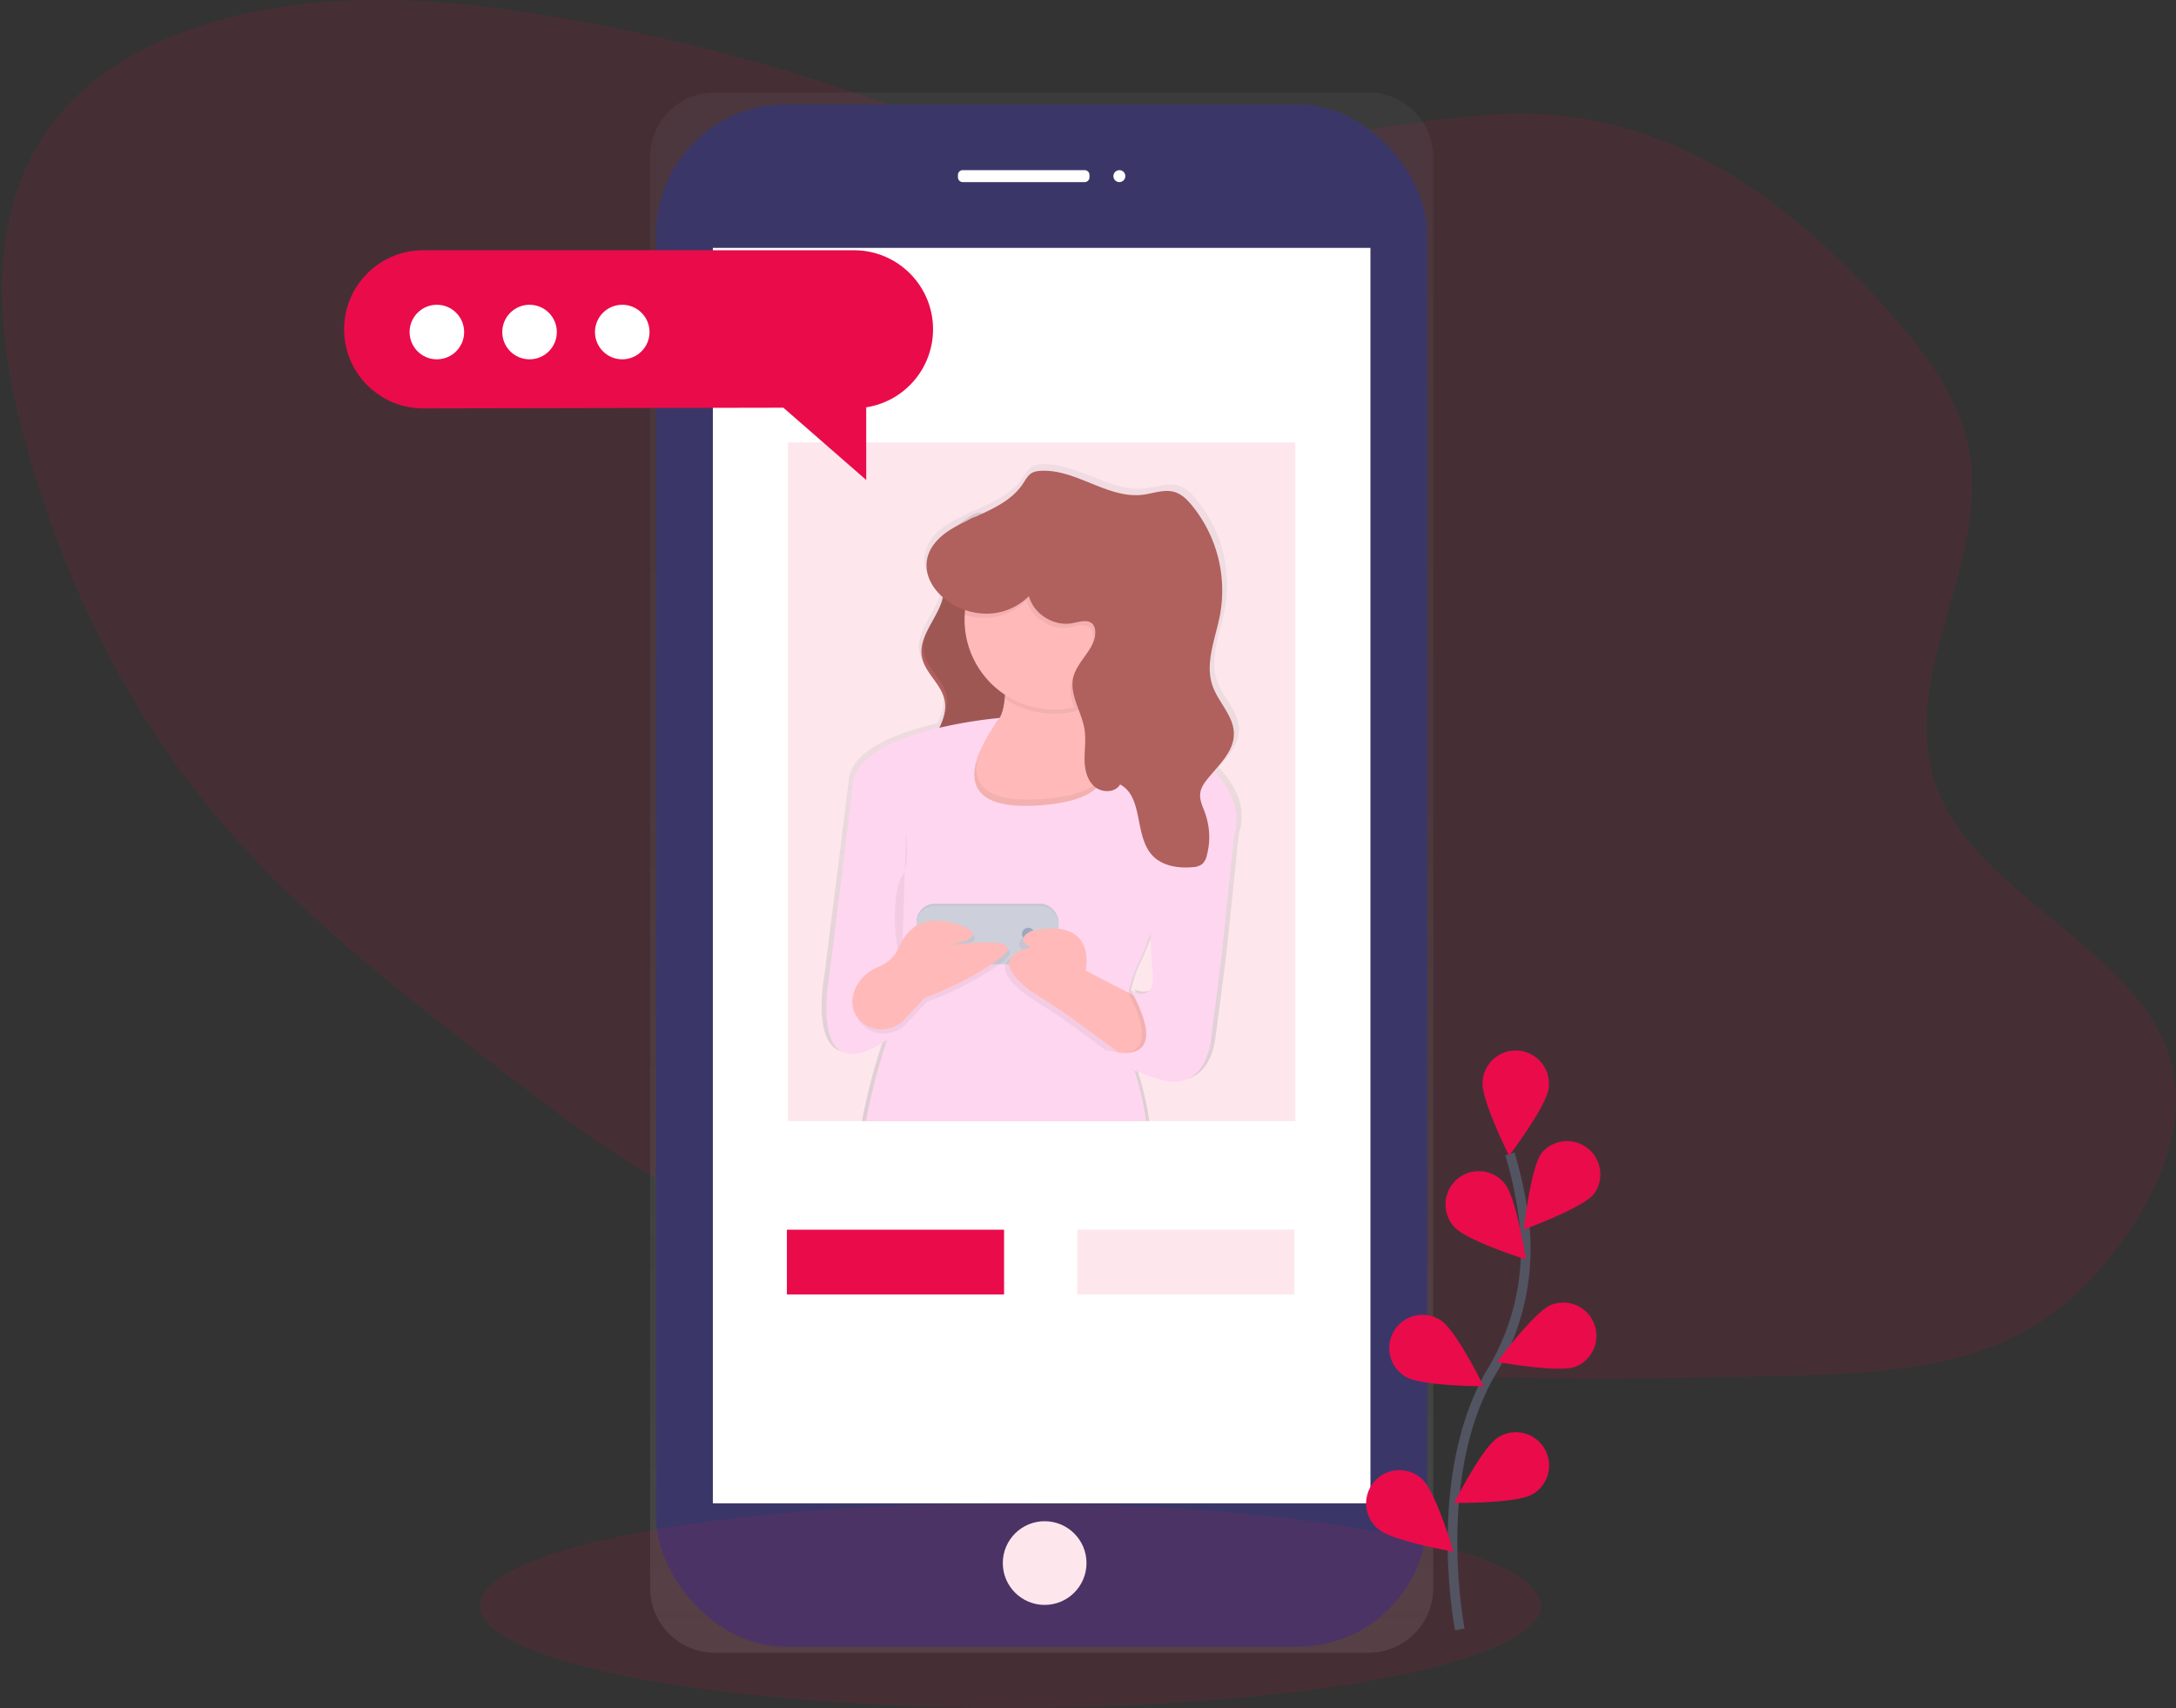 <svg xmlns="http://www.w3.org/2000/svg" width="451" height="354" viewBox="0 0 451 354">
    <rect x="0" y="0" width="451" height="354" fill="#333333" stroke="none"/>
    <defs>
        <linearGradient id="a" x1="49.997%" x2="49.997%" y1="100%" y2="0%">
            <stop offset="0%" stop-color="gray" stop-opacity=".25"/>
            <stop offset="54%" stop-color="gray" stop-opacity=".12"/>
            <stop offset="100%" stop-color="gray" stop-opacity=".1"/>
        </linearGradient>
        <linearGradient id="b" x1="49.997%" x2="49.997%" y1="100.006%" y2=".005%">
            <stop offset="0%" stop-color="gray" stop-opacity=".25"/>
            <stop offset="54%" stop-color="gray" stop-opacity=".12"/>
            <stop offset="100%" stop-color="gray" stop-opacity=".1"/>
        </linearGradient>
    </defs>
    <g fill="none" fill-rule="evenodd">
        <path fill="#EA0B4B" fill-rule="nonzero" d="M220.432 31.042c-16.132-1.934-31.22-7.876-46.446-12.9a415.121 415.121 0 0 0-51.723-13.364C103.61 1.212 84.38-1.112 65.676.55 46.974 2.21 28.726 8.188 16.798 19.115-3.411 37.65-1.705 65.745 4.968 90.508c7.921 29.38 21.616 58.423 44.032 83.445 15.932 17.787 35.924 33.185 55.738 48.47 11.202 8.625 22.507 17.31 35.591 24.092 12.171 6.3 25.61 10.819 38.954 15.272 14.249 4.76 28.532 9.547 43.244 13.186 46.956 11.616 96.389 11.252 144.722 10.218 17.01-.36 34.79-.952 49.06-7.595 11.12-5.193 19.045-13.606 25.048-22.578 7.855-11.753 12.816-25.78 7.237-38.888-8.224-19.335-36.41-30.726-45.793-49.767-12.024-24.434 11.331-50.261 4.722-75.695-2.748-10.58-10.5-20.145-18.715-29.064-19.594-21.266-45.637-40.637-80.64-37.806-29.634 2.388-56.664 10.974-87.736 7.244z" opacity=".1"/>
        <path fill="url(#a)" fill-rule="nonzero" d="M148.163 19.158h135.474c7.393 0 13.393 5.98 13.417 13.373v296.59c-.024 7.392-6.024 13.372-13.417 13.372H148.163c-7.393 0-13.393-5.98-13.417-13.373V32.526c.026-7.39 6.026-13.368 13.417-13.368z"/>
        <rect width="159.832" height="319.621" x="135.98" y="21.634" fill="#3A3768" fill-rule="nonzero" rx="26.87" transform="rotate(-180 215.896 181.444)"/>
        <path fill="#FFF" fill-rule="nonzero" d="M284.04 311.524H147.747V51.37h136.291z"/>
        <ellipse cx="232.001" cy="36.499" fill="#FFF" fill-rule="nonzero" rx="1.238" ry="1.238"/>
        <path fill="#FFF" fill-rule="nonzero" d="M224.803 37.737h-25.26a1 1 0 0 1-1-1v-.48a1 1 0 0 1 1-1h25.26a1 1 0 0 1 1 1v.48a1 1 0 0 1-1 1z"/>
        <ellipse cx="216.515" cy="323.91" fill="#FFF" fill-rule="nonzero" rx="8.674" ry="8.673"/>
        <ellipse cx="209.403" cy="332.725" fill="#EA0B4B" fill-rule="nonzero" opacity=".1" rx="109.937" ry="21.205"/>
        <path fill="#EA0B4B" fill-rule="nonzero" d="M163.308 91.676h105.176v140.648H163.308z" opacity=".1"/>
        <path fill="url(#b)" fill-rule="nonzero" d="M253.365 159.858c-.26-.294-.524-.58-.796-.865 2.09-2.372 4.259-4.808 4.237-7.855-.022-3.709-3.311-6.552-4.54-10.057-1.671-4.76.649-9.876 1.601-14.831a27.815 27.815 0 0 0-6.033-22.91c-.966-1.143-2.087-2.247-3.528-2.697-2.186-.692-4.514.269-6.79.55-7.528.926-14.375-5.557-21.936-4.977-.501.02-.994.13-1.455.33-.978.466-1.506 1.496-2.112 2.388-2.35 3.462-6.293 5.193-10.219 6.924a5.489 5.489 0 0 0-1.393.64c-1.178.55-2.338 1.121-3.433 1.77-5.453 3.272-6.319 7.466-4.618 10.962a10.702 10.702 0 0 0 2.65 3.367 6.317 6.317 0 0 1-.157.628c-1.112 3.999-5.007 7.586-4.298 11.745.156.81.45 1.587.866 2.298 1.156 2.09 3.069 3.895 3.804 6.163.076.23.138.464.187.7.398 1.983-.234 3.87-1.104 5.743-8.293 1.918-17.66 5.449-18.386 11.685-1.273 10.845-5.099 40.8-5.099 40.8s-2.562 13.85 3.61 15.537c1.943.528 4.76-.16 8.803-2.882l-.216.64c-.048.143-.095.282-.139.433a126.859 126.859 0 0 0-4.233 16.229h59.557a65.283 65.283 0 0 0-2.325-10.2c-.073-.243-.147-.464-.212-.671a45.645 45.645 0 0 0 5.194 1.87c2.195.657 3.956.648 5.371.229 5.155-1.537 5.7-8.517 5.7-8.517l2.217-17.016 2.649-25.373c.391-1.1.589-2.26.584-3.428 0-2.445-.831-5.734-4.008-9.352zm-45.221-15.977c.03-.295.052-.593.07-.888l.077.052c0 .282-.03.563-.06.84v.048a11.194 11.194 0 0 1-.563 2.596c.23-.868.389-1.754.476-2.648zm30.055 61.374c-1.329.606-3.099-.264-3.099-.264.151.277.294.545.433.814v.03l-.095-.052-1.018-.52a25.068 25.068 0 0 1 2-5.945 49.53 49.53 0 0 0 2.069-4.839c.255-.727.467-1.393.64-2.008-.03 2.726.101 5.452.394 8.162.381 2.947-.35 4.185-1.324 4.622z"/>
        <path fill="#B0605D" fill-rule="nonzero" d="M197.5 110.117c-1.415.965-2.9 2.081-3.401 3.721-.814 2.644 1.229 5.297 1.428 8.058.368 5.016-5.306 9.162-4.47 14.126.57 3.401 4.059 5.712 4.73 9.088.978 4.933-4.367 9.282-3.948 14.28.226 2.671 2.082 4.939 4.186 6.592a20.383 20.383 0 0 0 10.227 4.198c-.246-4.289-3.432-8.197-2.882-12.46.376-2.92 2.432-5.314 3.623-8.01 2.09-4.734 1.42-10.213.168-15.233-1.25-5.02-3.064-9.984-3.155-15.147-.056-3.116 1.407-7.69.333-10.646-1.302-3.583-4.41-.22-6.838 1.433z"/>
        <path fill="#000" fill-rule="nonzero" d="M197.934 109.251c-1.416.965-2.9 2.082-3.402 3.722-.814 2.644 1.229 5.297 1.428 8.058.368 5.016-5.306 9.161-4.471 14.125.571 3.402 4.06 5.713 4.73 9.088.979 4.934-4.367 9.283-3.947 14.281.225 2.67 2.082 4.938 4.186 6.591a20.383 20.383 0 0 0 10.227 4.198c-.246-4.289-3.432-8.196-2.882-12.46.376-2.92 2.432-5.313 3.622-8.01 2.09-4.734 1.42-10.213.17-15.233-1.252-5.02-3.065-9.984-3.156-15.147-.056-3.115 1.407-7.69.333-10.645-1.303-3.584-4.41-.221-6.838 1.432z" opacity=".1"/>
        <path fill="#FFB9B9" fill-rule="nonzero" d="M202.513 174.304s-22.94-23.37-5.627-21.638c3.926.394 6.583-.308 8.345-1.623 2.008-1.497 2.852-3.791 3.086-6.184.476-4.76-1.476-9.954-1.476-9.954s23.372-18.609 18.611 4.76a39.835 39.835 0 0 0-.909 7.223c-.077 4.96 1.554 6.86 3.844 7.639 3.86 1.32 9.6-.528 12.214 3.747 4.761 7.807-38.088 16.03-38.088 16.03z"/>
        <path fill="#000" fill-rule="nonzero" d="M225.452 139.683a39.835 39.835 0 0 0-.909 7.223 17.67 17.67 0 0 1-1.9.54 18.648 18.648 0 0 1-14.326-2.596c.476-4.76-1.476-9.953-1.476-9.953s23.372-18.583 18.611 4.786z" opacity=".05"/>
        <path fill="#FFB9B9" fill-rule="nonzero" d="M237.139 128.431c0 10.277-8.333 18.609-18.612 18.609-10.279 0-18.611-8.332-18.611-18.609 0-.346 0-.692.03-1.034.574-10.05 9.036-17.82 19.099-17.54 10.063.279 18.08 8.509 18.094 18.574z"/>
        <path fill="#000" fill-rule="nonzero" d="M202.513 174.304s-22.94-23.37-5.627-21.638c3.926.394 6.583-.308 8.345-1.623-3.328 5.557-7.12 15.536 9.834 14.606 15.516-.866 15.252-7.046 13.322-11.105 3.86 1.32 9.6-.528 12.214 3.748 4.761 7.79-38.088 16.012-38.088 16.012z" opacity=".05"/>
        <path fill="#FFD6EF" fill-rule="nonzero" d="M255.72 173.382a5.89 5.89 0 0 1-.403.922l-5.882 4.488-.749.575-9.812 7.487s.9 1.575-.385 6.189a41.698 41.698 0 0 1-2.645 6.794 25.306 25.306 0 0 0-1.956 5.894.67.67 0 0 1 0 .091c-.073.377-.138.749-.19 1.117a31.587 31.587 0 0 0 .346 11.212c.208.987.402 1.658.48 1.909l.04.117s.207.554.519 1.523l.026.087a65.915 65.915 0 0 1 2.45 10.537h-58.09a128.408 128.408 0 0 1 4.22-16.276l.213-.632c-.355.243-.702.472-1.035.68-4.025 2.527-6.696 2.791-8.449 1.817-4.877-2.713-2.635-15.047-2.635-15.047s3.735-29.709 4.977-40.463c.714-6.184 9.855-9.685 17.95-11.59a95.76 95.76 0 0 1 12.477-2.033h.087s-.121.147-.325.432l-.026.035c-.151.199-.346.454-.562.766a29.825 29.825 0 0 0-3.537 6.323c-1.341 3.53-1.57 7.387 2.355 9.347 1.978.991 5.008 1.502 9.474 1.255 6.904-.38 10.687-1.822 12.587-3.657a5.163 5.163 0 0 0 1.562-2.817c.498-2.631-1.103-5.4-2.216-6.95a15.113 15.113 0 0 0-.986-1.23l11.348.81a22.56 22.56 0 0 1 14.677 6.764c.268.273.528.559.78.866 4.96 5.751 4.033 10.685 3.315 12.658z"/>
        <path fill="#000" fill-rule="nonzero" d="M187.797 172.573s.866 6.924-.866 9.088c-1.731 2.164-2.164 12.117 0 18.176l.866-27.264z" opacity=".05"/>
        <rect width="29.432" height="12.117" x="189.961" y="187.282" fill="#CDD0DB" fill-rule="nonzero" rx="3.75"/>
        <rect width="29.432" height="12.117" x="189.961" y="187.282" fill="#000" fill-rule="nonzero" opacity=".05" rx="3.75"/>
        <rect width="29.432" height="12.117" x="189.961" y="187.715" fill="#CDD0DB" fill-rule="nonzero" rx="3.75"/>
        <ellipse cx="213.117" cy="193.558" fill="#9DA7C0" fill-rule="nonzero" rx="1.298" ry="1.298"/>
        <path fill="#000" fill-rule="nonzero" d="M177.435 206.475a8.418 8.418 0 0 1 4.891-5.15c1.48-.614 3.285-1.73 4.198-3.769 1.706-3.778 4.735-7.673 12.526-5.076 7.791 2.597-2.164 4.328-2.164 4.328s17.746-2.597 10.82 2.596c-6.924 5.193-15.58 8.223-15.58 8.223l-4.264 4.513c-2.597 2.757-7.107 2.744-9.522-.19-1.082-1.324-1.65-3.107-.905-5.475z" opacity=".05"/>
        <path fill="#FFB9B9" fill-rule="nonzero" d="M177.002 205.61a8.418 8.418 0 0 1 4.891-5.15c1.48-.614 3.285-1.731 4.199-3.77 1.705-3.777 4.735-7.672 12.525-5.076 7.791 2.597-2.164 4.328-2.164 4.328s17.746-2.597 10.82 2.597c-6.924 5.193-15.58 8.222-15.58 8.222l-4.264 4.514c-2.597 2.757-7.107 2.744-9.522-.19-1.082-1.325-1.65-3.108-.905-5.475z"/>
        <path fill="#000" fill-rule="nonzero" d="M238.004 214.55l-3.03 7.358-3.895-2.852-10.82-7.967-7.358-4.76c-10.388-7.79 0-9.089 0-9.089-3.896-1.73 0-3.462 0-3.462 13.85-3.03 11.253 8.223 11.253 8.223l8.773 4.548 2.913 1.51 2.164 6.492z" opacity=".05"/>
        <path fill="#FFB9B9" fill-rule="nonzero" d="M238.87 213.685l-3.03 7.357-3.895-2.852-10.82-7.967-7.359-4.76c-10.388-7.79 0-9.088 0-9.088-3.895-1.731 0-3.462 0-3.462 13.85-3.03 11.254 8.222 11.254 8.222l8.773 4.549 2.913 1.51 2.164 6.491z"/>
        <path fill="#000" fill-rule="nonzero" d="M238.87 213.685l-3.03 7.357-3.895-2.852c3.51.126 7.656-1.57 1.83-12.506l2.913 1.51 2.182 6.491z" opacity=".05"/>
        <path fill="#FFD6EF" fill-rule="nonzero" d="M254.884 169.976l.836 3.406-2.567 25.157-2.164 16.877s-.866 11.252-10.82 8.223c-9.956-3.03-10.821-6.059-10.821-6.059s14.283 4.76 5.194-12.117c0 0 5.193 2.596 4.328-4.328-.866-6.924 0-19.041 0-19.041l16.014-12.118z"/>
        <path fill="#000" fill-rule="nonzero" d="M237.139 128.431a18.61 18.61 0 0 1-14.496 18.15c-.623-1.8-1.064-3.592-.61-5.414.866-3.535 4.96-6.115 4.506-9.728a2.397 2.397 0 0 0-.433-1.134c-.913-1.203-2.774-.606-4.255-.307-3.826.761-8.016-1.822-9.054-5.583a12.653 12.653 0 0 1-12.872 2.982c.574-10.05 9.035-17.82 19.098-17.54 10.063.279 18.08 8.509 18.094 18.574h.022z" opacity=".05"/>
        <path fill="#B0605D" fill-rule="nonzero" d="M213.255 123.55c1.035 3.76 5.229 6.344 9.05 5.578 1.481-.295 3.342-.892 4.255.311.234.335.375.724.412 1.13.458 3.618-3.623 6.193-4.502 9.733-.904 3.644 1.732 7.162 2.316 10.87.307 2.03 0 4.099 0 6.15 0 2.052.485 4.259 2.008 5.626 1.524 1.368 4.328 1.394 5.354-.39 4.87 2.576 2.926 10.551 6.622 14.632 2.039 2.25 5.393 2.792 8.419 2.506a3.55 3.55 0 0 0 1.978-.64c.5-.494.838-1.128.97-1.818a14.76 14.76 0 0 0-.377-8.755c-.485-1.346-1.182-2.705-1-4.12.138-1.108.8-2.073 1.502-2.942 2.324-2.883 5.497-5.67 5.475-9.374-.022-3.705-3.233-6.492-4.432-9.954-1.632-4.73.632-9.797 1.562-14.714a27.906 27.906 0 0 0-5.89-22.72c-.944-1.133-2.039-2.228-3.463-2.678-2.134-.684-4.406.268-6.635.545-7.358.922-14.028-5.51-21.412-4.934a3.93 3.93 0 0 0-1.42.325c-.956.463-1.471 1.489-2.064 2.371-3.26 4.869-9.665 6.258-14.686 9.279-14.642 8.815 4.74 24.776 15.958 13.982z"/>
        <path stroke="#535461" stroke-width="2" d="M302.568 337.655s-6.267-31.748 6.64-53.507a49.027 49.027 0 0 0 6.765-30.268 82.453 82.453 0 0 0-3.03-14.774"/>
        <path fill="#EA0B4B" fill-rule="nonzero" d="M321.002 225.344c-.346 3.787-8.224 14.143-8.224 14.143s-5.851-11.616-5.5-15.407a6.89 6.89 0 1 1 13.72 1.26l.004.004zM330.416 247.367c-2.35 2.99-14.586 7.41-14.586 7.41s1.402-12.932 3.752-15.922a6.891 6.891 0 0 1 10.82 8.512h.014zM326.624 283.183c-3.54 1.393-16.33-.97-16.33-.97s7.739-10.455 11.28-11.849a6.89 6.89 0 0 1 5.05 12.819zM317.656 309.637c-3.254 1.974-16.26 1.805-16.26 1.805s5.86-11.61 9.114-13.584a6.891 6.891 0 0 1 10.56 5.72 6.89 6.89 0 0 1-3.414 6.06zM301.356 254.188c2.476 2.89 14.885 6.785 14.885 6.785s-1.948-12.861-4.42-15.748a6.891 6.891 0 1 0-10.465 8.963zM291.259 285.256c3.224 2.016 16.235 2.02 16.235 2.02s-5.705-11.684-8.934-13.705a6.891 6.891 0 0 0-10.618 5.584 6.89 6.89 0 0 0 3.317 6.1zM285.584 316.804c2.84 2.532 15.66 4.739 15.66 4.739s-3.649-12.485-6.493-15.017a6.891 6.891 0 1 0-9.171 10.282l.004-.004zM176.998 51.862H87.716c-9.05 0-16.387 7.336-16.387 16.385 0 9.049 7.337 16.384 16.387 16.384l74.648-.143 17.17 14.978V84.41a16.372 16.372 0 0 0 13.85-16.163c0-9.05-7.336-16.385-16.386-16.385z"/>
        <ellipse cx="90.546" cy="68.809" fill="#FFF" fill-rule="nonzero" rx="5.653" ry="5.652"/>
        <ellipse cx="109.755" cy="68.809" fill="#FFF" fill-rule="nonzero" rx="5.653" ry="5.652"/>
        <ellipse cx="128.968" cy="68.809" fill="#FFF" fill-rule="nonzero" rx="5.653" ry="5.652"/>
        <path fill="#EA0B4B" fill-rule="nonzero" d="M163.091 254.828h45.013v13.416h-45.013z"/>
        <path fill="#EA0B4B" fill-rule="nonzero" d="M223.254 254.828h45.013v13.416h-45.013z" opacity=".1"/>
    </g>
</svg>
